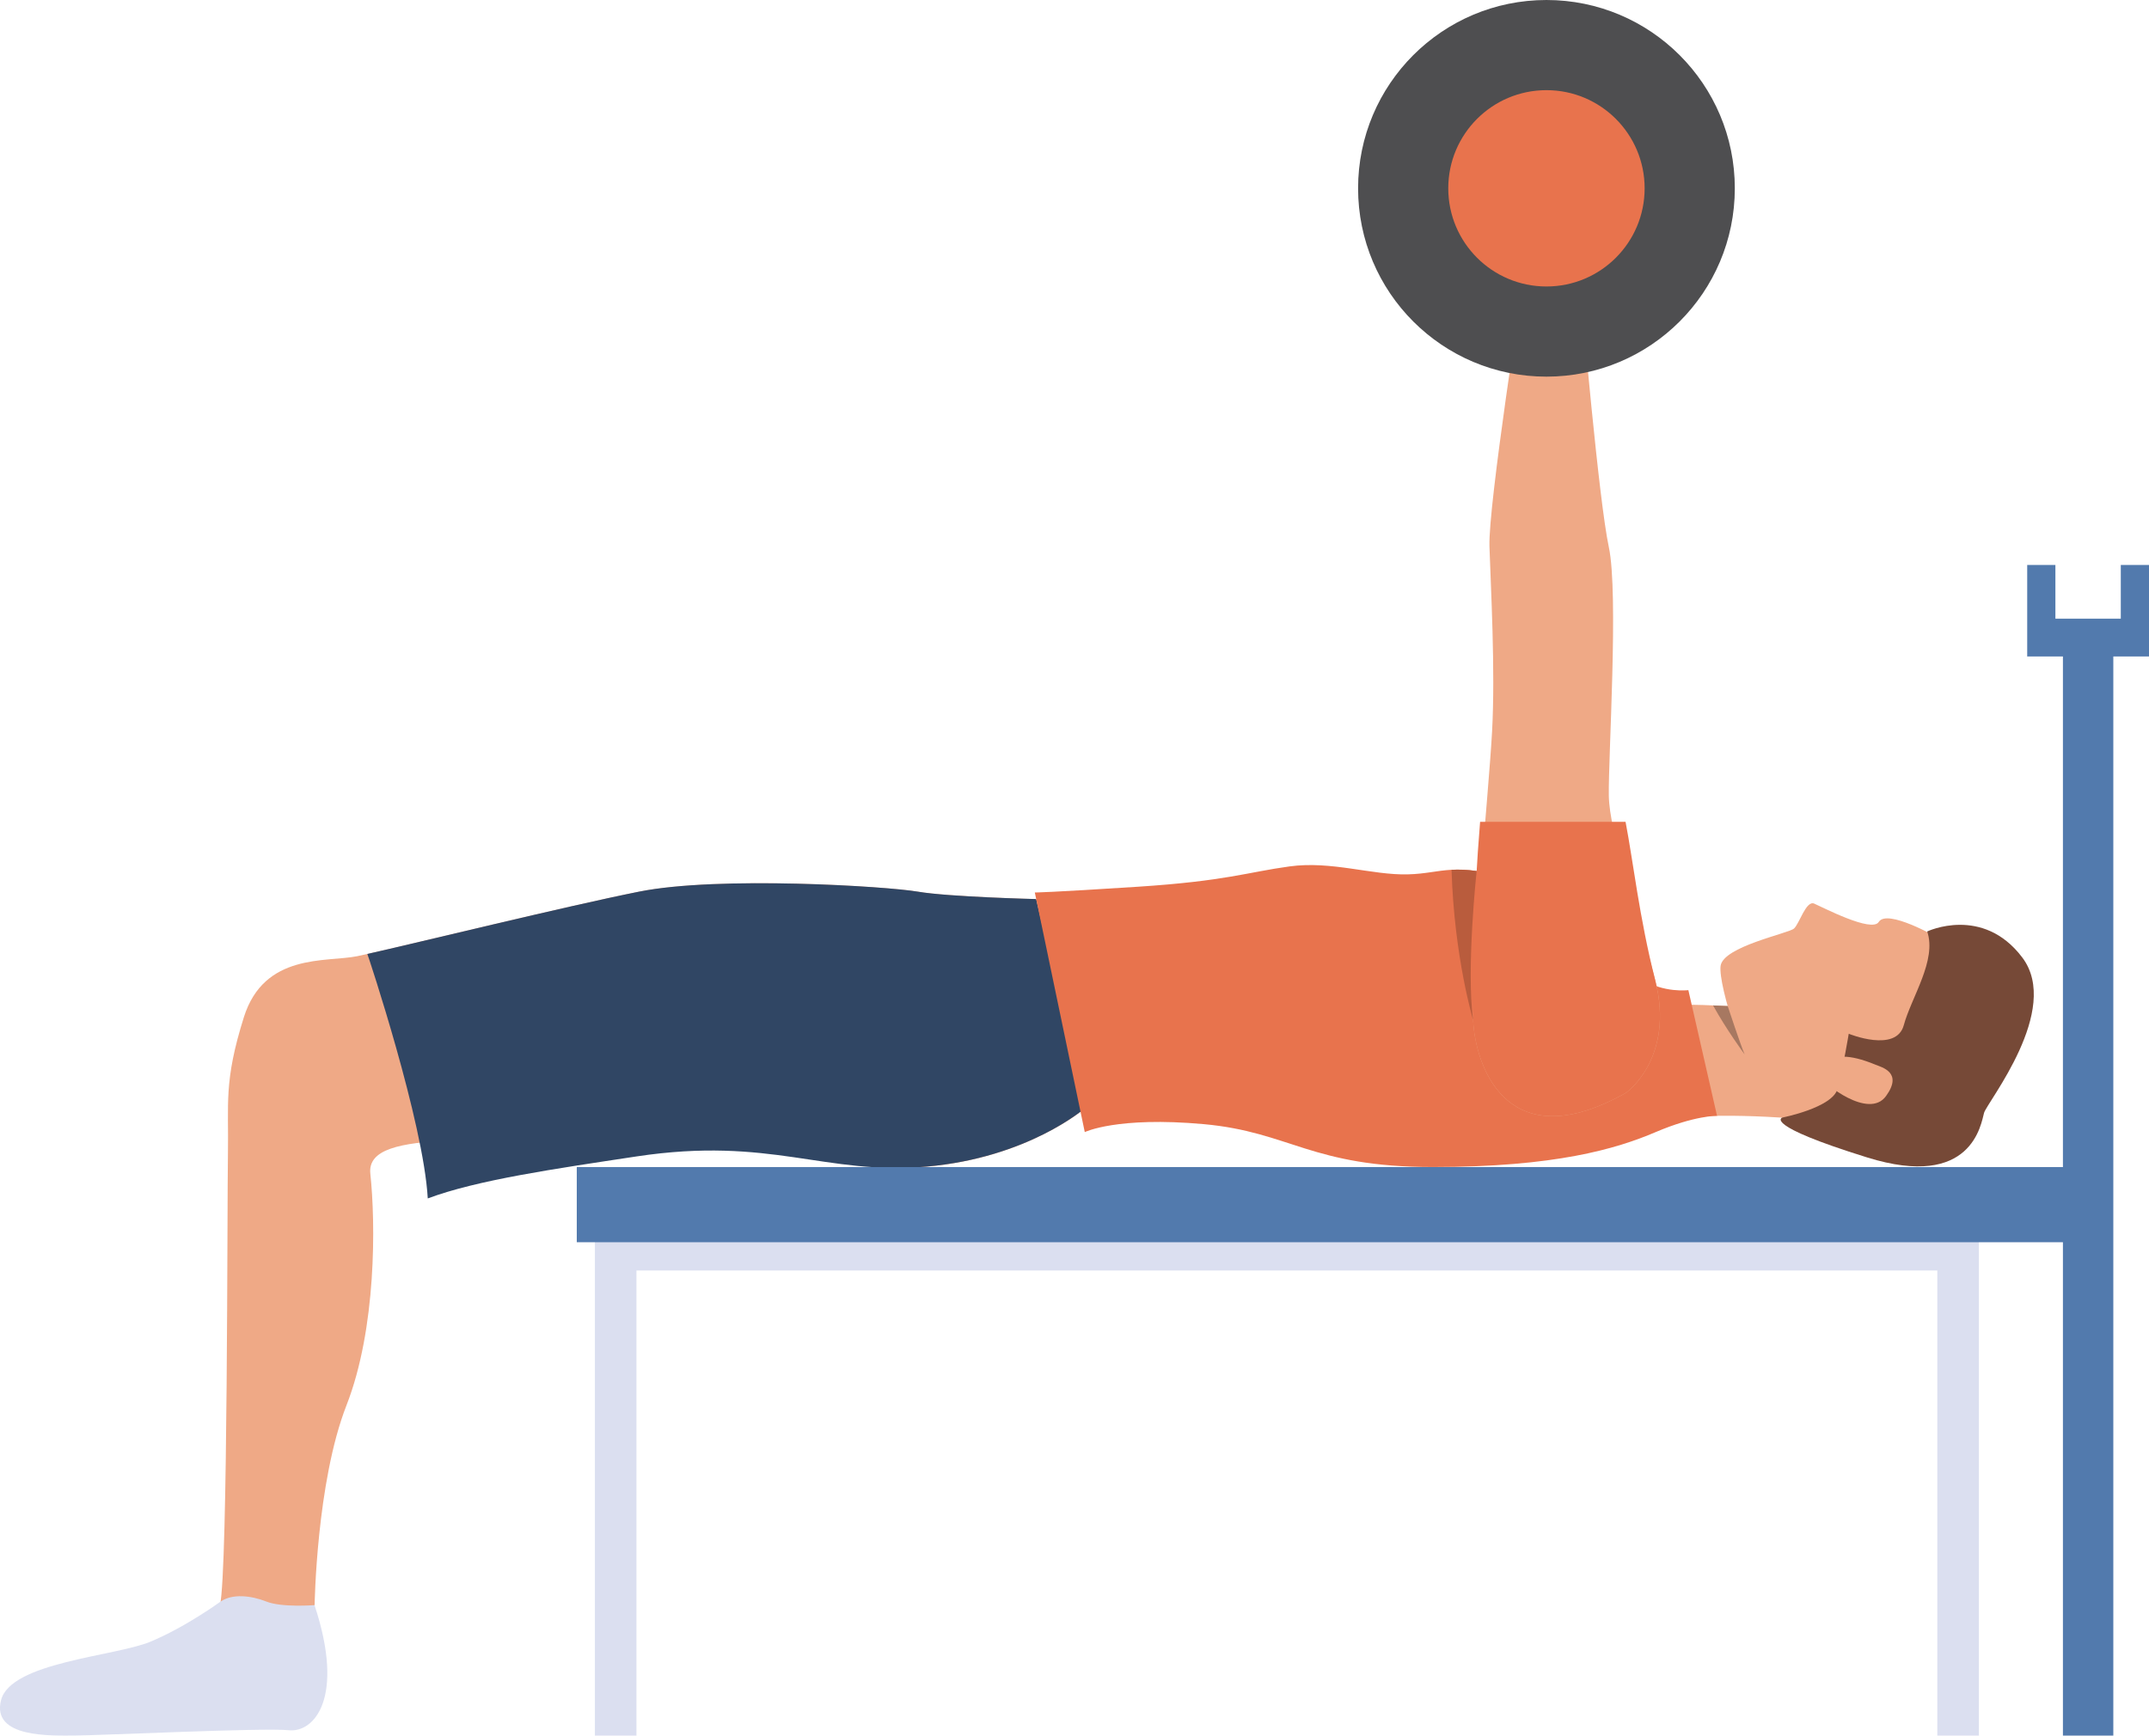 <?xml version="1.0" encoding="utf-8"?>
<!-- Generator: Adobe Illustrator 19.0.0, SVG Export Plug-In . SVG Version: 6.00 Build 0)  -->
<svg version="1.1" id="Layer_1" xmlns="http://www.w3.org/2000/svg" xmlns:xlink="http://www.w3.org/1999/xlink" x="0px" y="0px"
	 viewBox="0 0 496.85 401.36" style="enable-background:new 0 0 496.85 401.36;" xml:space="preserve">
<g id="XMLID_2_">
	<polygon id="XMLID_23_" style="fill:#DBDFF0;" points="137.54,282.05 137.54,293.81 137.54,401.36 147.15,401.36 147.15,293.81 
		447.91,293.81 447.91,401.36 457.52,401.36 457.52,293.81 457.52,282.05 	"/>
	<path id="XMLID_22_" style="fill:#EFA986;" d="M239.56,207.92c0,0-20.24-0.49-27.39-1.72c-7.16-1.23-46-3.68-64.4,0
		c-18.4,3.68-58.07,13.49-65.22,14.93c-7.16,1.43-21.47-0.82-26.17,14.11s-3.48,20.04-3.68,31.49c-0.2,11.45,0,96.5-1.84,104.48
		c0,0,12.47,5.32,21.88,0c0,0,0.41-28.42,7.36-46.21c6.95-17.79,6.75-42.12,5.52-53.57c-1.23-11.45,30.26-5.72,61.34-10.43
		c31.08-4.7,43.75,10.84,67.27,8.79c23.51-2.05,36.6-13.49,36.6-13.49L239.56,207.92z"/>
	<path id="XMLID_21_" style="fill:#304664;" d="M250.81,256.29c0,0-13.08,11.45-36.6,13.49c-23.51,2.05-35.99-7.05-67.06-2.35
		c-18.89,2.86-36.8,5.42-48.25,9.71c-0.99-17.66-13.74-56.01-13.97-56.54c11.12-2.48,45.94-11.03,62.84-14.41
		c18.4-3.68,57.25-1.23,64.4,0c7.16,1.23,27.39,1.72,27.39,1.72L250.81,256.29z"/>
	<path id="XMLID_20_" style="fill:#DBDFF0;" d="M50.99,370.37c0,0-8.12,5.94-16.3,9.31c-8.18,3.37-32.2,4.7-34.45,13.49
		c-2.25,8.79,11.65,8.18,16.97,8.18c5.32,0,43.86-1.84,49.58-1.23c5.72,0.61,13.09-7.26,5.93-28.93c0,0-7.57,0.6-11.14-0.83
		C58,368.95,53.71,368.5,50.99,370.37z"/>
	<g id="XMLID_18_">
		<path id="XMLID_19_" style="fill:#EFA986;" d="M447.96,216.81c0,0-11.66-6.73-13.59-3.61c-1.6,2.57-13.05-3.44-14.93-4.24
			c-1.88-0.8-3.41,4.64-4.67,5.77c-1.26,1.13-16.39,4.15-16.97,8.65c-0.58,4.5,5.91,25.04,11.51,30.75
			c5.6,5.7,31.48,10.99,42.56,7.61C462.95,258.36,468.32,228.68,447.96,216.81z"/>
	</g>
	<g id="XMLID_16_">
		<path id="XMLID_17_" style="fill:#EFA986;" d="M431.95,260.99c-19.63-3.77-37.92-2.87-37.92-2.87s-13.65-28.4-8.47-26.51
			c2.77,1.01,4.83,0.61,10.12,0.88c0.13,0.01,0.25,0.01,0.38,0.02c1.2,0.06,2.34,0.1,3.37,0.14h0.01c0.51,0.01,0.99,0.03,1.44,0.04
			c1.95,0.05,3.22,0.07,3.22,0.07S451.58,264.77,431.95,260.99z"/>
	</g>
	<g id="XMLID_14_">
		<path id="XMLID_15_" style="fill:#764937;" d="M445.57,215.4c0,0,12.84-6.09,21.98,6.02c9.15,12.11-8.13,33.47-8.83,35.92
			c-0.7,2.44-2.67,17.9-27.04,10.32c-24.37-7.58-19.61-9.22-19.61-9.22s11.63-2.27,12.79-6.68c1.26-4.78,2.57-12.7,2.57-12.7
			s10.97,4.49,12.73-1.99C441.92,230.59,447.84,222.07,445.57,215.4z"/>
	</g>
	<g id="XMLID_12_">
		<path id="XMLID_13_" style="fill:#EFA986;" d="M433.58,246.2c1.5,0.62,6.46,1.78,2.46,7.28c-4,5.5-14.53-3.07-14.66-4.05
			C421.25,248.44,420.92,240.98,433.58,246.2z"/>
	</g>
	<path id="XMLID_11_" style="fill:#E8734D;" d="M396.98,258.04c0,0-5.09-0.12-14.19,3.76c-9.1,3.89-23.26,8.08-51.48,8.08
		c-28.21,0-32.97-8.1-53.01-9.92c-20.03-1.82-27.5,1.84-27.5,1.84l-11.55-55.41c0,0,3.37,0,23.82-1.33
		c20.44-1.33,25.35-3.37,35.07-4.7c9.71-1.33,19.02,2.04,27.3,1.84c4.15-0.1,6.74-0.88,10.16-1.06c1.65-0.09,3.49-0.05,5.8,0.28
		c2.44,0.34,5.4,0.99,9.19,2.11c14.82,4.4,24.02,19.63,29.03,22.9c5.01,3.27,10.73,2.54,10.73,2.54L396.98,258.04z"/>
	<path id="XMLID_10_" style="fill:#EFA986;" d="M375.94,252.71c0,0,11.35-7.97,6.75-26.07c-4.6-18.09-10.58-33.89-10.73-42.63
		c-0.15-8.74,2.3-46.77,0-57.5c-2.3-10.73-6.13-54.59-6.59-60.42l-13.19-1.07c0,0-8.13,51.83-7.82,61.34
		c0.31,9.51,1.38,28.52,0.61,42.78c-0.77,14.26-5.21,57.97-4.29,68.09C341.59,247.35,348.95,267.89,375.94,252.71z"/>
	<path id="XMLID_9_" style="fill:#E8734D;" d="M375.94,252.71c-26.99,15.18-34.35-5.37-35.27-15.49
		c-0.63-6.85,0.04-29.09,1.53-47.17h33.63c1.76,9.1,3.17,22.11,6.85,36.59C387.29,244.74,375.94,252.71,375.94,252.71z"/>
	<circle id="XMLID_8_" style="fill:#4E4E50;" cx="357.54" cy="43.55" r="43.55"/>
	<circle id="XMLID_7_" style="fill:#E8734D;" cx="357.54" cy="43.55" r="22.7"/>
	<rect id="XMLID_6_" x="133.35" y="269.89" style="fill:#527AAD;" width="349.42" height="17.38"/>
	<polygon id="XMLID_5_" style="fill:#527AAD;" points="496.85,130.65 490.33,130.65 490.33,143.07 475.21,143.07 475.21,130.65 
		468.69,130.65 468.69,151.81 476.95,151.81 476.95,401.36 488.6,401.36 488.6,151.81 496.85,151.81 	"/>
	<path id="XMLID_4_" style="fill:#A77861;" d="M403.36,243.83c-0.25-0.33-4.22-5.75-7.3-11.32c1.2,0.06,2.34,0.1,3.37,0.14h0.01
		C399.44,232.65,402.45,241.74,403.36,243.83z"/>
	<path id="XMLID_3_" style="fill:#B95C3D;" d="M340.58,235.84c0,0-4.37-14.49-4.98-34.69c1.65-0.09,3.49-0.05,5.8,0.28
		C341.4,201.43,338.97,224.03,340.58,235.84z"/>
</g>
</svg>

